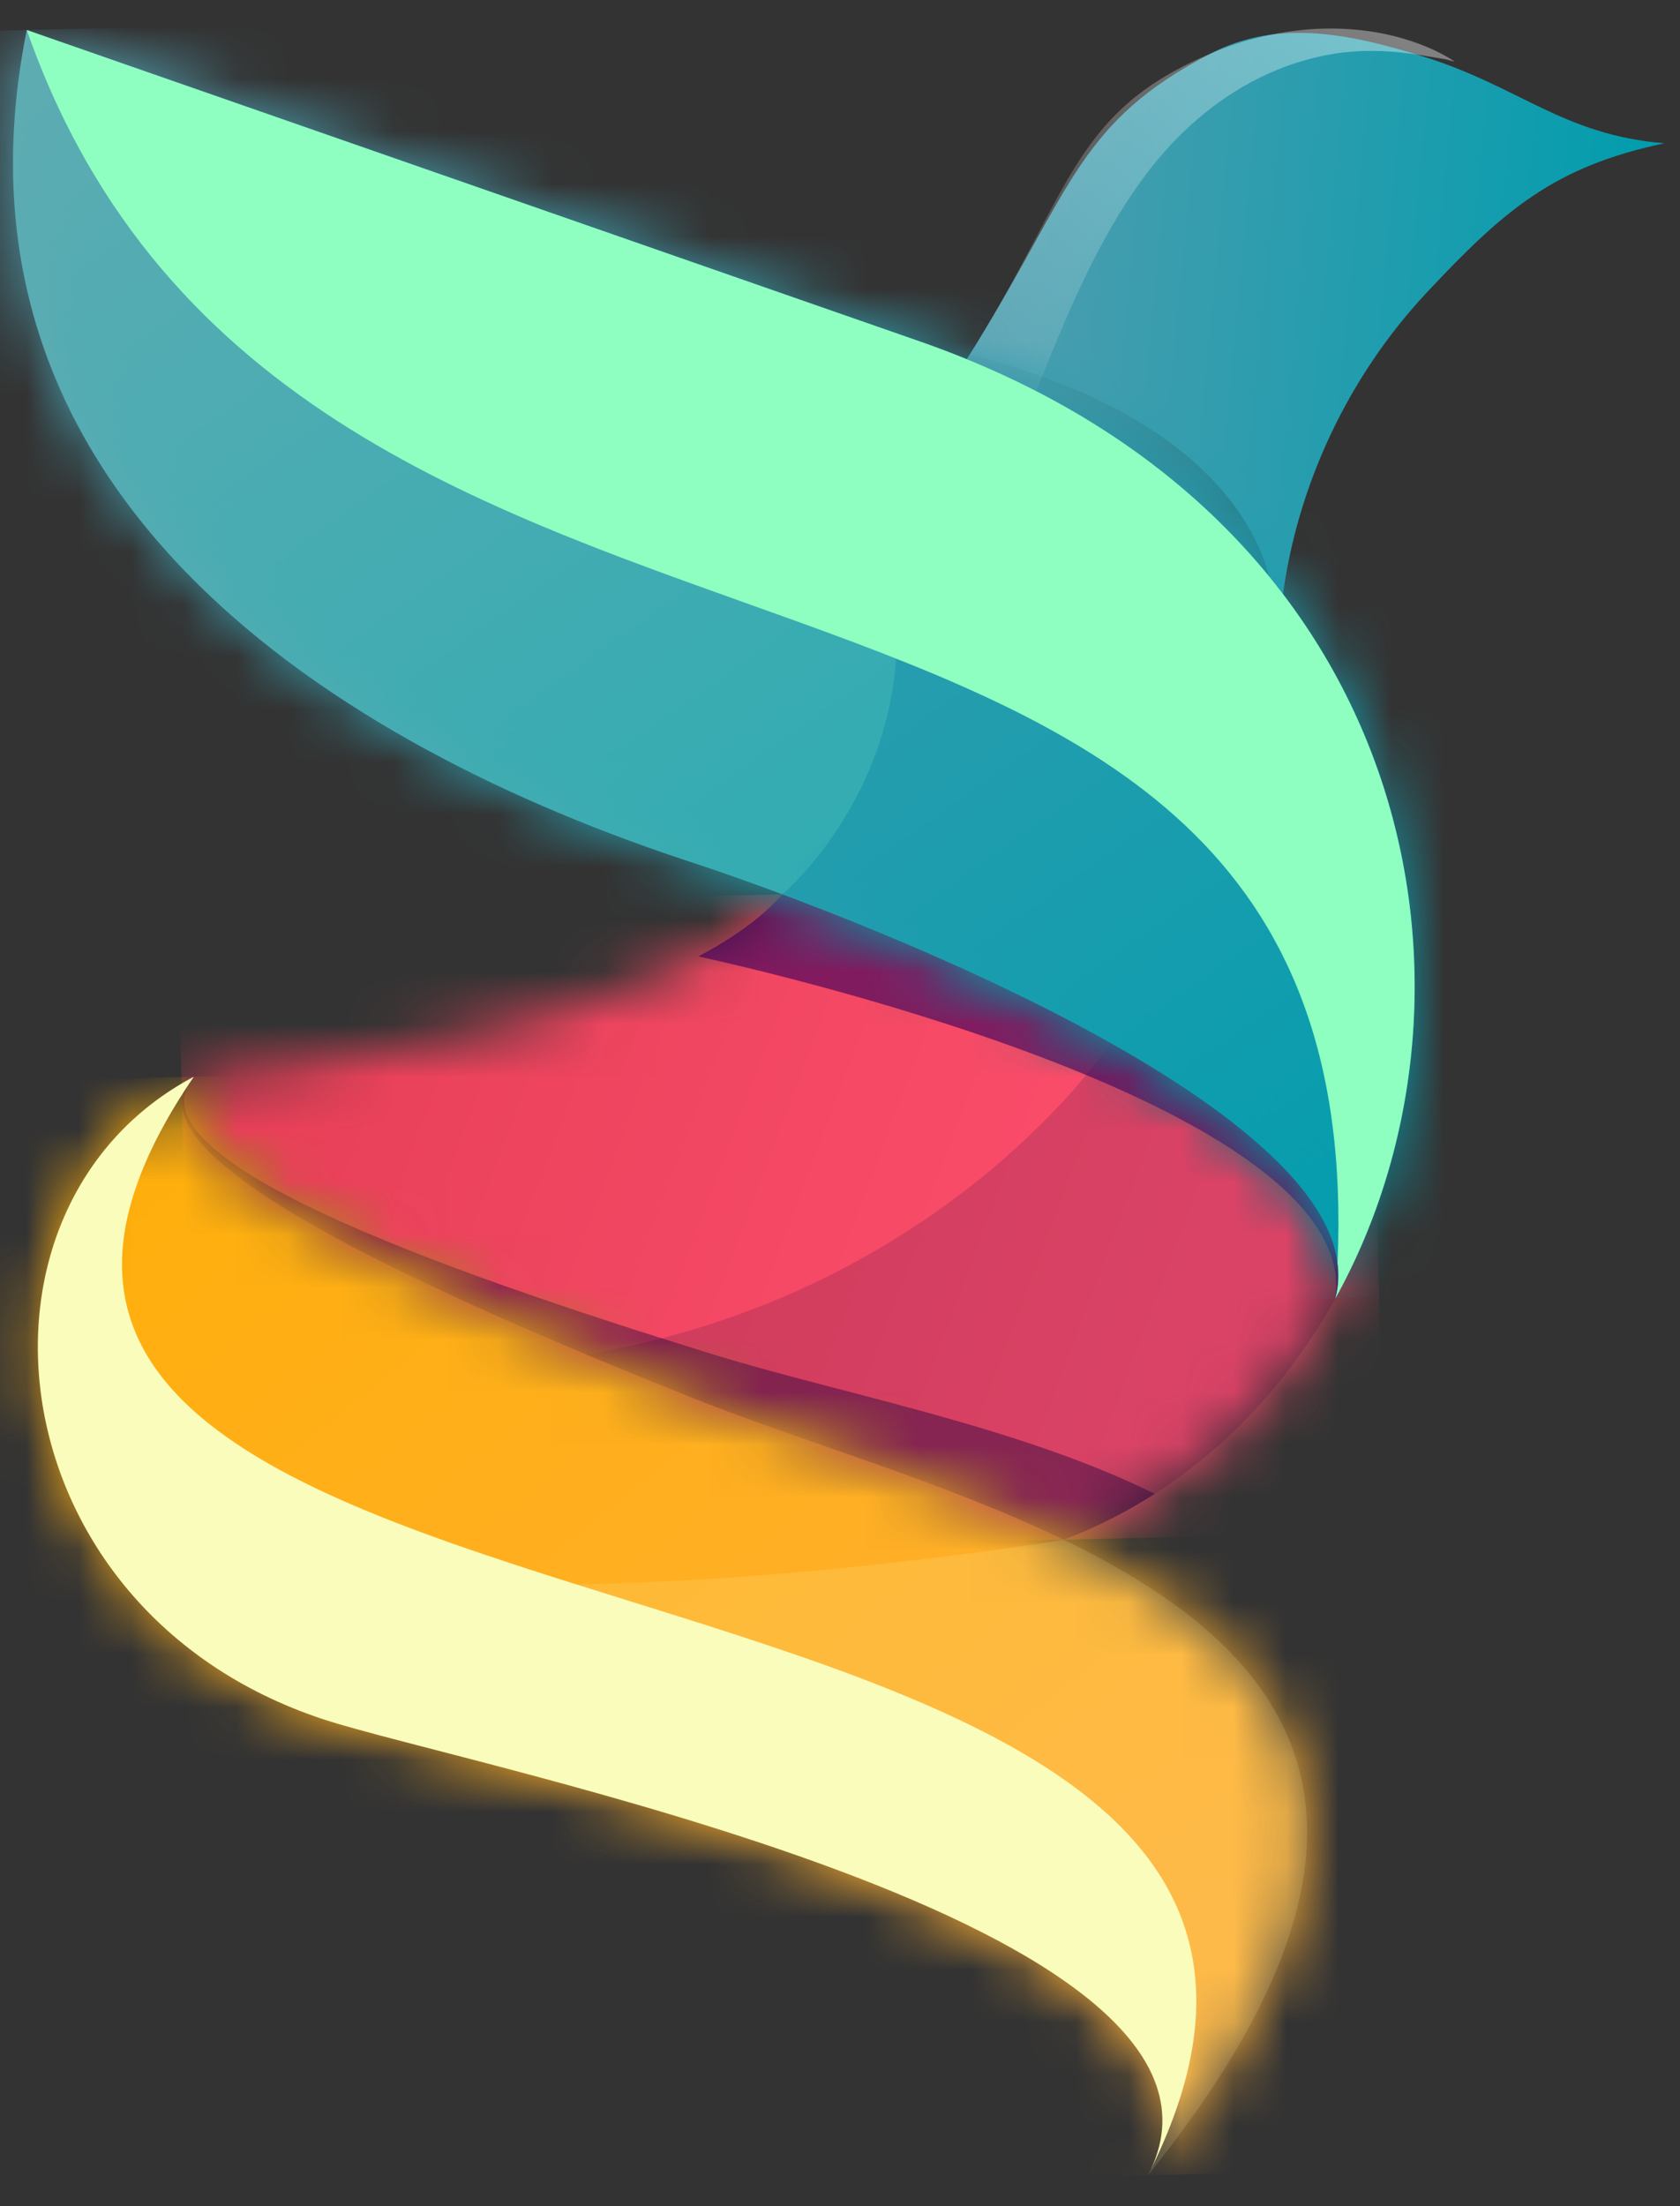 <svg width="32" height="42" viewBox="0 0 32 42" fill="none" xmlns="http://www.w3.org/2000/svg">
<rect x="0" y="0" width="32" height="42" fill="#333333" stroke="none"/>
<path d="M17.072 8.761C17.448 9.182 17.959 9.73 18.538 10.291C19.689 11.403 21.2 12.854 22.89 12.998C23.331 13.035 23.811 12.905 24.085 12.558C24.334 12.242 24.372 11.816 24.423 11.418C24.701 9.241 25.683 7.16 27.185 5.56C28.654 3.994 29.605 3.171 31.702 2.728C29.762 2.567 28.947 1.647 27.104 1.074C25.774 0.662 24.372 0.342 23.068 1.016C20.558 2.313 20.429 3.567 18.592 6.555C18.187 7.211 17.696 7.943 17.072 8.761Z" fill="url(#paint0_linear_8756_860)"/>
<path opacity="0.38" d="M17.072 8.761C17.448 9.182 17.959 9.73 18.538 10.291C19.668 7.993 20.378 5.128 21.969 3.14C22.846 2.046 24.047 1.232 25.448 1.018C25.919 0.946 26.395 0.959 26.866 1.021C27.01 1.04 27.153 1.063 27.295 1.089C27.366 1.102 27.438 1.111 27.509 1.124C27.577 1.136 27.645 1.162 27.711 1.174C27.375 0.951 26.98 0.799 26.592 0.697C26.198 0.595 25.793 0.547 25.386 0.543C24.979 0.54 24.569 0.584 24.169 0.669C23.822 0.744 23.48 0.847 23.151 0.981C23.123 0.992 23.096 1.004 23.068 1.016C20.465 2.115 20.429 3.567 18.592 6.555C18.187 7.211 17.696 7.943 17.072 8.761Z" fill="url(#paint1_linear_8756_860)"/>
<path opacity="0.34" d="M17.673 8.201C18.763 9.418 20.853 11.556 22.499 11.943C23.355 12.144 23.863 12.385 24.214 12.141C24.455 11.468 24.23 8.217 18.473 6.748C18.083 7.378 18.274 7.413 17.673 8.201Z" fill="url(#paint2_linear_8756_860)"/>
<mask id="mask0_8756_860" style="mask-type:luminance" maskUnits="userSpaceOnUse" x="3" y="17" width="23" height="13">
<path d="M3.692 20.498C3.692 20.498 12.443 19.816 14.902 17.025C19.039 18.569 26.2 21.803 25.437 24.715C24.289 26.787 22.521 28.453 20.261 29.314C17.963 28.203 15.257 27.437 13.239 26.633L13.105 26.58L13.087 26.573C12.845 26.476 12.602 26.379 12.358 26.279L12.291 26.251C12.177 26.205 12.063 26.159 11.95 26.112L11.903 26.093C11.793 26.048 11.681 26.002 11.57 25.956L11.53 25.94L11.184 25.796L11.125 25.77C11.006 25.721 10.888 25.671 10.77 25.621H10.768C10.646 25.569 10.525 25.517 10.405 25.465L10.368 25.45C10.249 25.398 10.129 25.347 10.01 25.295L9.983 25.283C9.871 25.234 9.759 25.184 9.648 25.136L9.614 25.121C9.499 25.07 9.385 25.02 9.272 24.969L9.224 24.947C8.996 24.845 8.772 24.742 8.55 24.639L8.5 24.616C8.283 24.515 8.069 24.414 7.86 24.313L7.795 24.281C7.695 24.232 7.595 24.184 7.495 24.135L7.452 24.114C7.356 24.066 7.262 24.019 7.168 23.971L7.138 23.957C7.043 23.908 6.95 23.861 6.857 23.812L6.791 23.778C6.697 23.728 6.604 23.679 6.512 23.631C6.421 23.581 6.331 23.532 6.243 23.484L6.193 23.456C6.106 23.407 6.02 23.36 5.936 23.311L5.902 23.291C5.822 23.245 5.744 23.2 5.667 23.154L5.64 23.139C5.56 23.091 5.483 23.044 5.407 22.996L5.359 22.966C5.283 22.919 5.208 22.871 5.135 22.824C5.062 22.776 4.992 22.729 4.923 22.682L4.883 22.654C4.816 22.608 4.751 22.563 4.688 22.517L4.661 22.497C4.604 22.455 4.548 22.413 4.493 22.371L4.466 22.35C4.408 22.306 4.354 22.262 4.301 22.218L4.268 22.19C4.218 22.148 4.17 22.107 4.125 22.065L4.113 22.055C4.065 22.012 4.021 21.968 3.978 21.925L3.951 21.897C3.909 21.854 3.871 21.812 3.834 21.77L3.821 21.753C3.788 21.715 3.757 21.677 3.729 21.638L3.712 21.615C3.682 21.574 3.654 21.534 3.63 21.494L3.615 21.47C3.593 21.434 3.573 21.397 3.557 21.361C3.555 21.356 3.551 21.351 3.549 21.346C3.531 21.308 3.517 21.269 3.505 21.23L3.497 21.205C3.486 21.166 3.477 21.128 3.472 21.091V21.083C3.466 21.048 3.465 21.012 3.466 20.978C3.466 20.97 3.466 20.962 3.466 20.955C3.468 20.919 3.474 20.883 3.483 20.849C3.484 20.842 3.486 20.837 3.488 20.83C3.497 20.798 3.508 20.766 3.522 20.735C3.525 20.729 3.527 20.725 3.529 20.719C3.546 20.686 3.566 20.653 3.589 20.62C3.594 20.612 3.6 20.605 3.605 20.598C3.63 20.564 3.657 20.532 3.689 20.5" fill="white"/>
</mask>
<g mask="url(#mask0_8756_860)">
<path d="M26.083 16.765L26.371 29.171L3.669 29.698L3.381 17.292L26.083 16.765Z" fill="url(#paint3_linear_8756_860)"/>
</g>
<path opacity="0.16" fill-rule="evenodd" clip-rule="evenodd" d="M21.155 19.856C23.79 21.338 25.866 23.078 25.437 24.715C24.289 26.787 22.521 28.453 20.261 29.314C17.963 28.203 15.257 27.437 13.239 26.633L13.105 26.58L13.087 26.572C12.845 26.475 12.602 26.377 12.357 26.278L12.291 26.25C12.177 26.204 12.063 26.157 11.95 26.111L11.903 26.092C11.793 26.047 11.682 26 11.57 25.955L11.53 25.938L11.184 25.795L11.165 25.787C18.039 24.62 21.154 19.857 21.154 19.857" fill="#1E003D"/>
<path opacity="0.43" fill-rule="evenodd" clip-rule="evenodd" d="M21.997 28.438C21.456 28.784 20.876 29.079 20.261 29.313C17.963 28.202 15.257 27.436 13.239 26.632L13.105 26.579L13.087 26.571C12.845 26.474 12.602 26.376 12.357 26.277L12.291 26.249C12.177 26.203 12.063 26.156 11.95 26.11L11.903 26.091C11.793 26.046 11.682 25.999 11.57 25.954L11.53 25.937L11.184 25.794L11.125 25.768C11.006 25.718 10.888 25.669 10.77 25.619H10.767C10.646 25.567 10.525 25.515 10.405 25.463L10.368 25.448C10.249 25.396 10.129 25.345 10.01 25.293L9.983 25.281C9.871 25.232 9.759 25.182 9.648 25.134L9.614 25.119C9.499 25.068 9.385 25.017 9.272 24.967L9.224 24.945C8.996 24.843 8.772 24.74 8.55 24.637L8.499 24.614C8.283 24.513 8.069 24.412 7.86 24.311L7.795 24.279C7.694 24.23 7.595 24.181 7.495 24.133L7.452 24.112C7.356 24.064 7.262 24.017 7.168 23.969L7.138 23.955C7.043 23.906 6.95 23.859 6.857 23.81L6.791 23.776C6.697 23.726 6.604 23.677 6.512 23.629C6.421 23.579 6.331 23.53 6.243 23.482L6.193 23.454C6.106 23.405 6.02 23.358 5.935 23.309L5.901 23.289C5.821 23.243 5.743 23.197 5.665 23.152L5.639 23.137C5.559 23.089 5.482 23.041 5.406 22.995L5.358 22.965C5.282 22.918 5.207 22.87 5.134 22.823C5.061 22.775 4.991 22.727 4.922 22.681L4.881 22.653C4.815 22.608 4.75 22.561 4.687 22.516L4.66 22.496C4.603 22.454 4.546 22.412 4.493 22.37L4.466 22.349C4.408 22.305 4.354 22.261 4.301 22.216L4.268 22.189C4.218 22.147 4.17 22.106 4.125 22.064L4.113 22.054C4.065 22.011 4.021 21.967 3.978 21.924L3.951 21.896C3.909 21.853 3.871 21.811 3.834 21.769L3.821 21.752C3.788 21.713 3.757 21.676 3.729 21.637L3.712 21.614C3.682 21.573 3.654 21.533 3.63 21.493L3.615 21.469C3.593 21.433 3.574 21.396 3.557 21.36C3.554 21.355 3.551 21.35 3.549 21.345C3.531 21.306 3.517 21.268 3.505 21.229L3.497 21.204C3.486 21.165 3.477 21.127 3.472 21.09V21.082C3.466 21.047 3.465 21.011 3.466 20.977C3.466 20.969 3.466 20.962 3.466 20.954C3.468 20.917 3.474 20.882 3.483 20.848C3.484 20.841 3.486 20.835 3.488 20.829C3.497 20.797 3.508 20.766 3.522 20.734C3.525 20.728 3.527 20.724 3.529 20.718C3.546 20.685 3.566 20.652 3.589 20.619C3.594 20.611 3.6 20.604 3.605 20.597C3.63 20.563 3.657 20.531 3.689 20.499C2.385 22.034 8.278 24.143 13.532 25.769C15.979 26.527 19.405 27.152 21.994 28.439" fill="#1E003D"/>
<path opacity="0.63" fill-rule="evenodd" clip-rule="evenodd" d="M13.302 18.207C13.955 17.863 14.509 17.471 14.902 17.025C19.039 18.569 26.2 21.803 25.437 24.715C25.873 21.547 17.257 19.09 13.302 18.207Z" fill="#3E005D"/>
<mask id="mask1_8756_860" style="mask-type:luminance" maskUnits="userSpaceOnUse" x="0" y="20" width="25" height="22">
<path d="M21.865 41.414C24.387 36.612 8.872 33.63 6.144 32.726C-0.153 30.638 -0.961 22.962 3.692 20.498C2.249 21.943 8.035 24.553 13.213 26.622C18.952 28.915 30.34 30.892 21.866 41.414" fill="white"/>
</mask>
<g mask="url(#mask1_8756_860)">
<path d="M30.085 19.884L30.58 41.211L-0.52 41.933L-1.015 20.606L30.085 19.884Z" fill="url(#paint4_linear_8756_860)"/>
</g>
<path opacity="0.14" fill-rule="evenodd" clip-rule="evenodd" d="M21.865 41.414C24.387 36.612 8.872 33.63 6.144 32.726C3.503 31.85 1.826 29.99 1.115 27.944C4.46 31.967 20.261 29.313 20.261 29.313C24.508 31.367 27.355 34.597 21.865 41.414Z" fill="#F9FCBA"/>
<path fill-rule="evenodd" clip-rule="evenodd" d="M21.865 41.414C24.387 36.612 8.872 33.63 6.144 32.726C-0.153 30.638 -0.961 22.962 3.692 20.498C-4.716 32.817 28.669 27.981 21.865 41.414Z" fill="#F9FCBA"/>
<path fill-rule="evenodd" clip-rule="evenodd" d="M13.146 16.407C6.536 14.239 -1.292 9.505 0.51 0.572L17.515 6.498C26.984 9.798 28.679 18.869 25.438 24.715C26.327 21.322 16.451 17.489 13.147 16.407" fill="url(#paint5_linear_8756_860)"/>
<mask id="mask2_8756_860" style="mask-type:luminance" maskUnits="userSpaceOnUse" x="0" y="0" width="27" height="25">
<path d="M13.146 16.407C6.536 14.239 -1.292 9.505 0.51 0.572L17.515 6.498C26.984 9.798 28.679 18.869 25.438 24.715C26.327 21.322 16.451 17.489 13.147 16.407" fill="white"/>
</mask>
<g mask="url(#mask2_8756_860)">
<path d="M28.239 -0.073L28.812 24.637L-0.925 25.327L-1.498 0.618L28.239 -0.073Z" fill="url(#paint6_linear_8756_860)"/>
</g>
<path opacity="0.16" fill-rule="evenodd" clip-rule="evenodd" d="M13.146 16.407C6.536 14.239 -1.292 9.505 0.51 0.572L13.796 5.202C20.479 12.358 14.902 17.025 14.902 17.025C14.217 16.77 13.615 16.561 13.146 16.406" fill="#8EFFC1"/>
<path fill-rule="evenodd" clip-rule="evenodd" d="M0.51 0.572L17.515 6.498C26.984 9.798 28.679 18.869 25.438 24.715C25.496 24.492 25.507 24.268 25.477 24.042C26.172 8.153 5.63 15.182 0.51 0.572Z" fill="#8EFFC1"/>
<defs>
<linearGradient id="paint0_linear_8756_860" x1="31.243" y1="7.513" x2="17.319" y2="6.177" gradientUnits="userSpaceOnUse">
<stop stop-color="#009DAE"/>
<stop offset="1" stop-color="#579DAE"/>
</linearGradient>
<linearGradient id="paint1_linear_8756_860" x1="16.435" y1="10.018" x2="26.324" y2="0.401" gradientUnits="userSpaceOnUse">
<stop stop-color="white" stop-opacity="0"/>
<stop offset="1" stop-color="white"/>
</linearGradient>
<linearGradient id="paint2_linear_8756_860" x1="21.548" y1="14.256" x2="20.223" y2="5.552" gradientUnits="userSpaceOnUse">
<stop stop-color="#130803"/>
<stop offset="1" stop-color="#130803" stop-opacity="0"/>
</linearGradient>
<linearGradient id="paint3_linear_8756_860" x1="22.178" y1="25.983" x2="-10.89" y2="13.525" gradientUnits="userSpaceOnUse">
<stop stop-color="#FE4F6E"/>
<stop offset="1" stop-color="#D23142"/>
</linearGradient>
<linearGradient id="paint4_linear_8756_860" x1="1.542" y1="14.197" x2="26.283" y2="45.427" gradientUnits="userSpaceOnUse">
<stop stop-color="#FFAF00"/>
<stop offset="1" stop-color="#FFAF45"/>
</linearGradient>
<linearGradient id="paint5_linear_8756_860" x1="26.798" y1="12.324" x2="0.472" y2="12.935" gradientUnits="userSpaceOnUse">
<stop stop-color="#009DAE"/>
<stop offset="1" stop-color="#579DAE"/>
</linearGradient>
<linearGradient id="paint6_linear_8756_860" x1="23.983" y1="27.226" x2="3.094" y2="-2.308" gradientUnits="userSpaceOnUse">
<stop stop-color="#009DAE"/>
<stop offset="1" stop-color="#579DAE"/>
</linearGradient>
</defs>
</svg>
